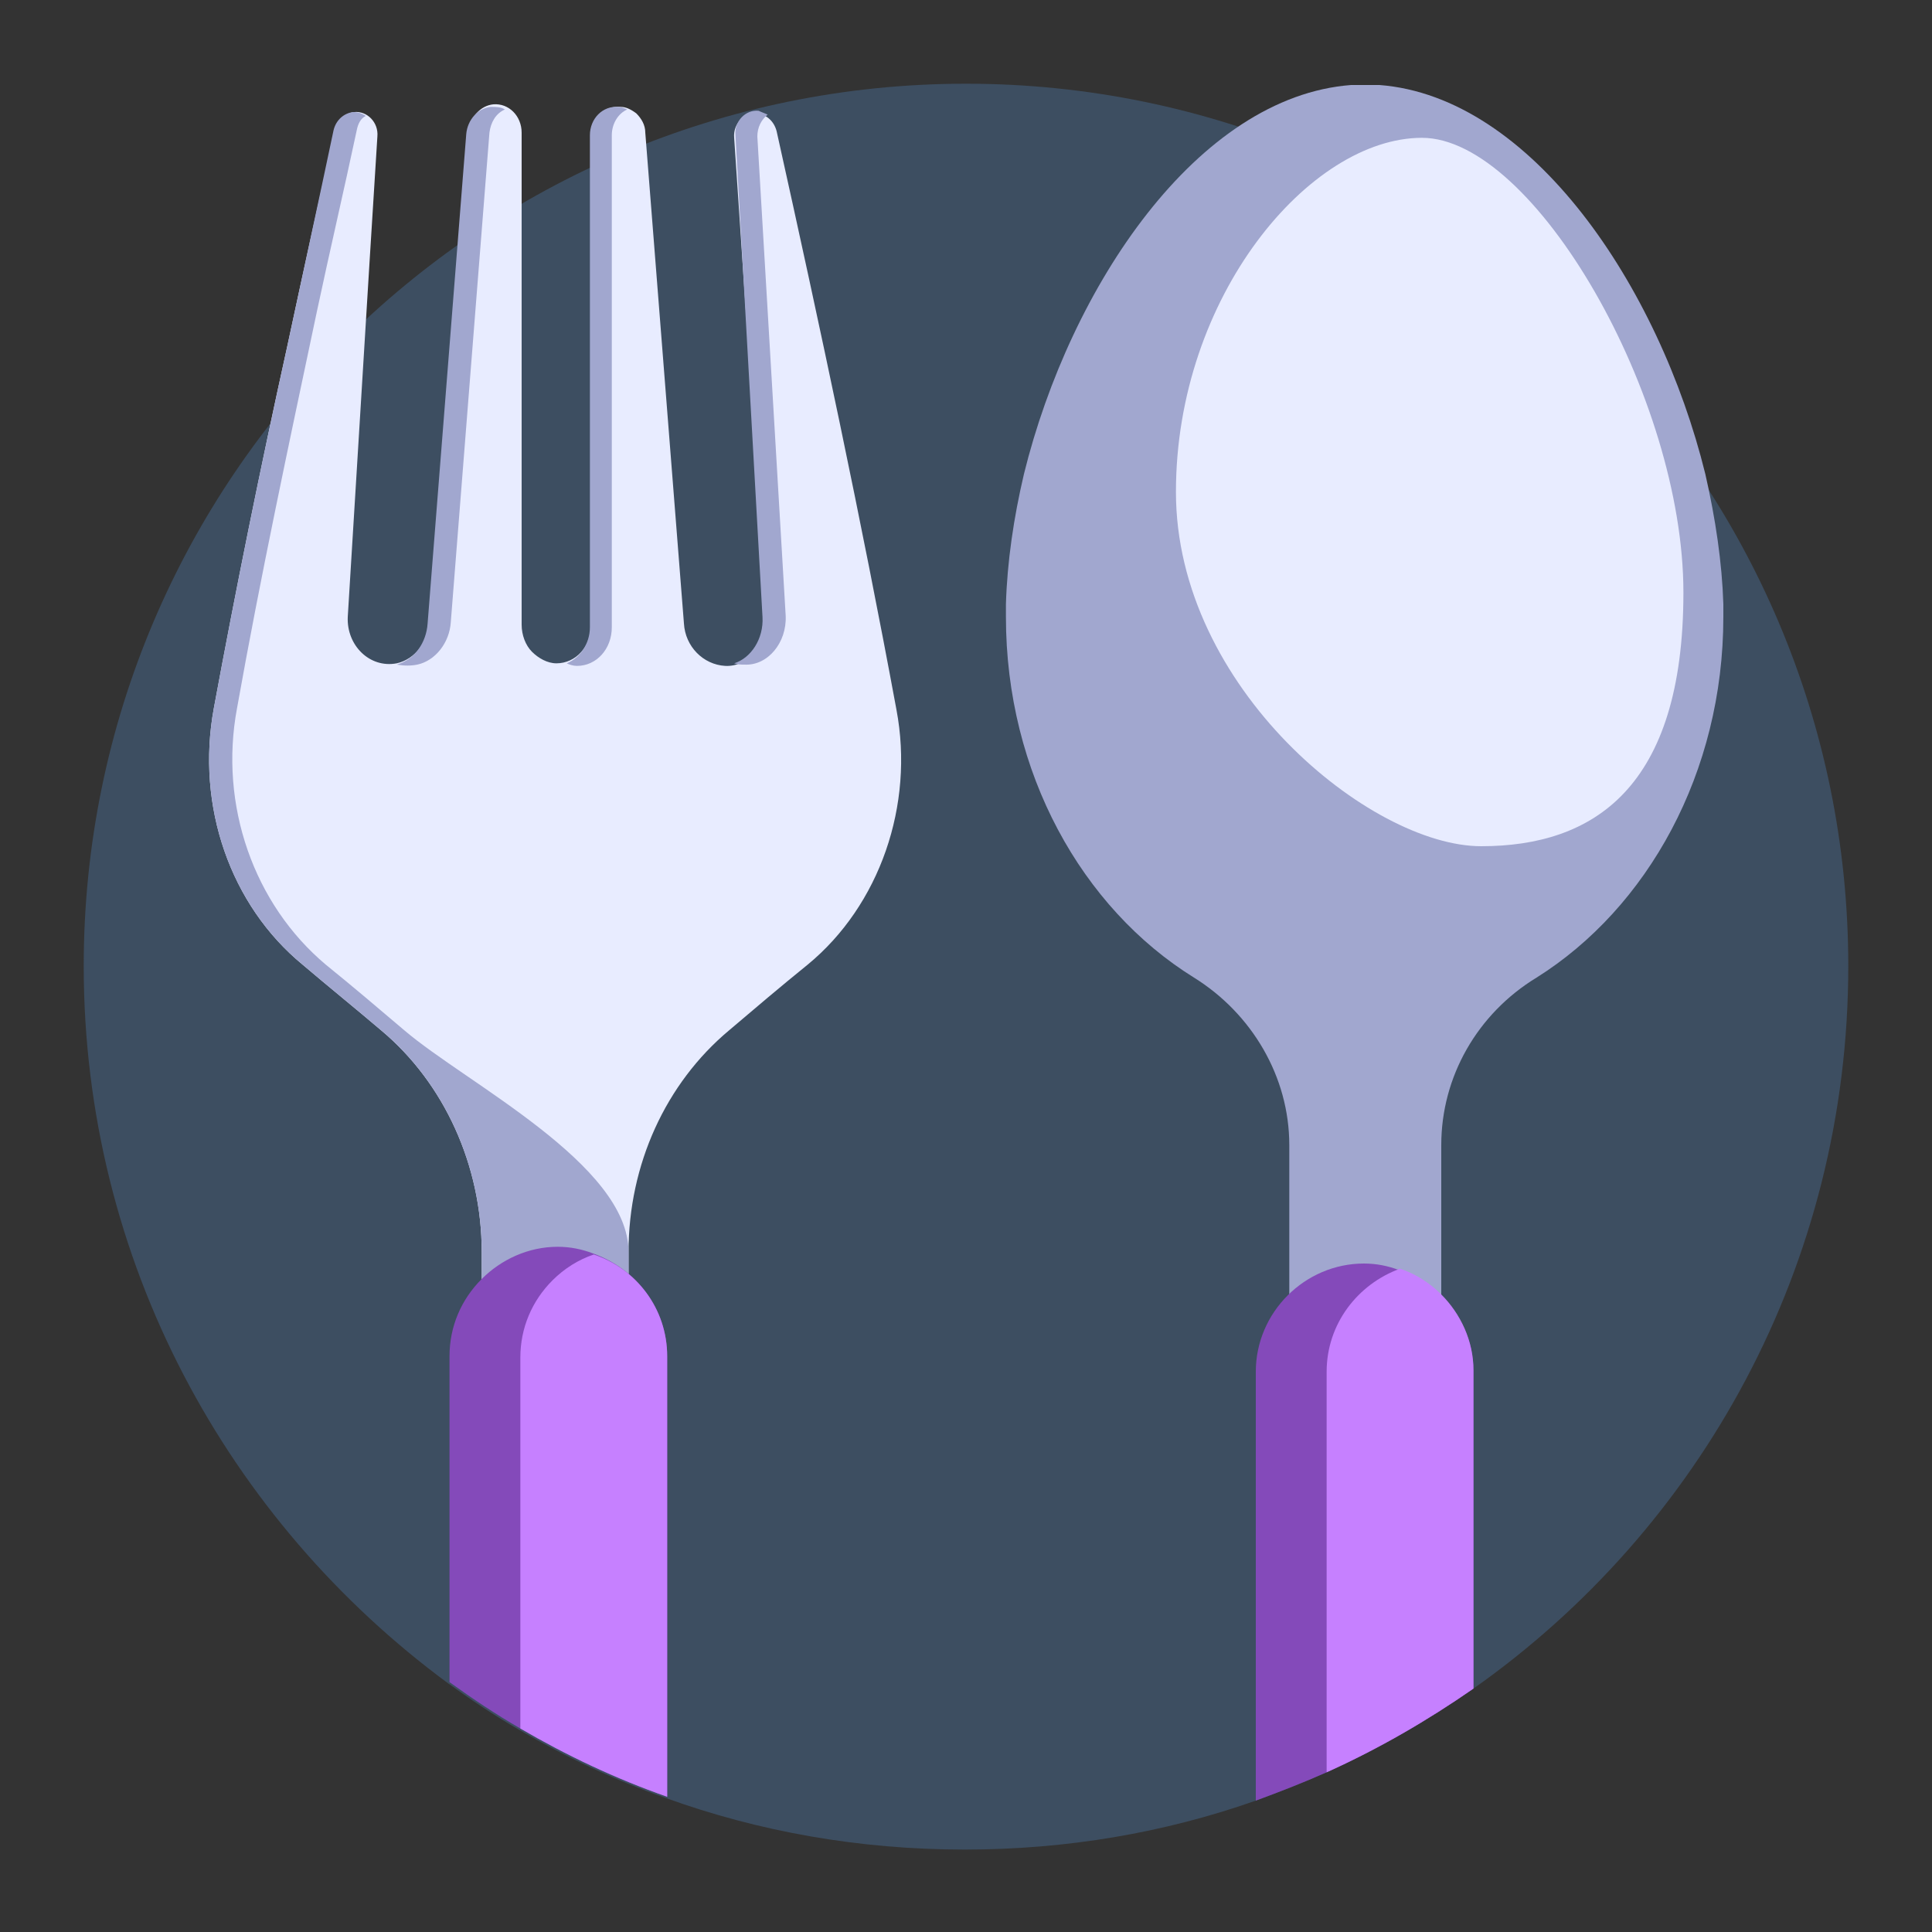 <?xml version="1.0" encoding="utf-8"?>
<!-- Generator: Adobe Illustrator 16.0.0, SVG Export Plug-In . SVG Version: 6.00 Build 0)  -->
<!DOCTYPE svg PUBLIC "-//W3C//DTD SVG 1.1//EN" "http://www.w3.org/Graphics/SVG/1.1/DTD/svg11.dtd">
<svg version="1.1" id="Capa_1" xmlns="http://www.w3.org/2000/svg" xmlns:xlink="http://www.w3.org/1999/xlink" x="0px" y="0px"
	 width="150px" height="150px" viewBox="0 0 150 150" enable-background="new 0 0 150 150" xml:space="preserve">
<rect x="0" y="0" width="150" height="150" fill="#333333" stroke="none"/>
<path fill="#3D4E61" d="M143.5,75c0,23.2-11.5,43.7-29.1,56.1c-3.6,2.5-7.4,4.7-11.4,6.5c-1.8,0.8-3.6,1.5-5.5,2.2
	c-7.1,2.5-14.7,3.8-22.6,3.8c-8.2,0-16-1.4-23.2-4c-4-1.4-7.8-3.2-11.4-5.3c-1.9-1.1-3.7-2.3-5.5-3.6C17.7,118.1,6.5,97.9,6.5,75
	C6.5,37.2,37.2,6.5,75,6.5S143.5,37.2,143.5,75z"/>
<path fill="#E8ECFF" d="M62.7,74.9c-2.1,1.7-4.1,3.4-6.1,5.1c-4.9,4.1-7.8,10.4-7.8,17.2v30.1c-4-1.2-7.8-2.9-11.4-5V97.2
	c0-6.7-2.9-13.1-7.8-17.2c-2-1.7-4.1-3.4-6.1-5.1c-5.6-4.6-8.3-12.3-6.9-19.9c1.7-9.2,3.6-18.6,5.7-28.1c1.2-5.6,2.4-11.1,3.7-16.8
	c0.2-0.8,0.8-1.3,1.5-1.4l0,0c1-0.1,1.9,0.8,1.8,1.9l-0.6,9.6l-1.7,27.7c-0.1,2.2,1.7,4,3.8,3.6c1.4-0.3,2.5-1.7,2.6-3.3l2.6-33.5
	l0.4-4.5c0.1-1.1,0.9-2,1.9-2.1l0,0c1.2-0.1,2.2,0.9,2.2,2.2v38.2c0,0.8,0.3,1.6,0.8,2.1c0.5,0.5,1.2,0.9,1.9,0.9h0
	c1.5,0,2.7-1.3,2.7-3V10.5c0-0.2,0-0.4,0.1-0.6c0.3-1,1.1-1.7,2.2-1.6l0,0c0.4,0,0.8,0.2,1.2,0.5c0.4,0.4,0.7,0.9,0.7,1.5l3,38.1
	c0.1,1.8,1.5,3.2,3.2,3.3c1.8,0.1,3.3-1.7,3.2-3.8L57,10.7c-0.1-1.1,0.8-2,1.8-1.9l0,0c0.7,0.1,1.3,0.6,1.5,1.4
	c3.4,15.3,6.6,30.3,9.3,44.9C71,62.5,68.3,70.3,62.7,74.9z"/>
<g>
	<path fill="#A1A7CF" d="M44.8,51.7L44.8,51.7c1.5,0,2.7-1.3,2.7-3V10.5c0-0.9,0.5-1.7,1.2-2c-0.2-0.1-0.5-0.2-0.7-0.2l0,0
		c-1.2-0.1-2.2,0.9-2.2,2.2v38.2c0,1.3-0.8,2.4-1.8,2.8C44.2,51.6,44.5,51.7,44.8,51.7z"/>
	<path fill="#A1A7CF" d="M59.2,47.9c0.1,1.7-0.9,3.2-2.2,3.6c0.3,0.1,0.5,0.1,0.8,0.1c1.8,0.1,3.3-1.7,3.2-3.8l-2.2-37.2
		c0-0.7,0.3-1.3,0.8-1.7c-0.2-0.1-0.5-0.2-0.7-0.3l0,0c-1-0.1-1.9,0.8-1.8,1.9L59.2,47.9z"/>
	<path fill="#A1A7CF" d="M32.4,51.6c1.4-0.3,2.5-1.7,2.6-3.3l3-38c0.1-0.8,0.5-1.5,1.2-1.8c-0.3-0.2-0.7-0.2-1.1-0.2l0,0
		c-1,0.1-1.8,1-1.9,2.1l-3,38c-0.1,1.5-1,2.8-2.4,3.2C31.4,51.7,31.9,51.7,32.4,51.6z"/>
	<path fill="#A1A7CF" d="M48.8,97.2v26.1c-0.6-0.3-10.9-0.7-11.4-1V97.2c0-6.7-2.9-13.1-7.8-17.2c-2-1.7-4.1-3.4-6.1-5.1
		c-5.6-4.6-8.3-12.3-6.9-19.9c1.7-9.2,3.6-18.6,5.7-28.1c1.2-5.6,2.4-11.1,3.6-16.8c0.2-0.8,0.8-1.3,1.5-1.4l0,0
		c0.4,0,0.7,0.1,1,0.3c-0.4,0.2-0.6,0.6-0.7,1.1c-1,4.7-2.1,9.4-3.1,14.1c-2.2,10.4-4.4,20.7-6.2,30.8c-1.4,7.5,1.3,15.2,6.9,19.9
		c2.1,1.7,4.1,3.4,6.1,5.1C36.2,84.1,48.8,90.4,48.8,97.2z"/>
	<path fill="#A1A7CF" d="M133.8,47.9c0-0.3,0-0.7,0-1c-0.1-3.2-0.6-6.6-1.4-10.1c-3.6-14.6-13.5-29.3-25.3-30.2c-0.2,0-0.3,0-0.5,0
		c-0.2,0-0.4,0-0.6,0c-0.2,0-0.4,0-0.6,0c-0.2,0-0.3,0-0.5,0C93,7.5,83.1,22.2,79.5,36.8c-0.8,3.4-1.3,6.8-1.4,10.1c0,0.3,0,0.7,0,1
		c0,12.1,5.9,22.6,14.6,28c4.5,2.8,7.4,7.7,7.4,13v22.6c0,3,2.7,5.4,5.9,5.4s5.9-2.4,5.9-5.4V88.9c0-5.3,2.8-10.2,7.4-13
		C127.9,70.5,133.8,60,133.8,47.9z"/>
</g>
<path fill="#844ABA" d="M114.4,106.4v24.7c-3.6,2.5-7.4,4.7-11.4,6.5c-1.8,0.8-3.6,1.5-5.5,2.2v-33.3c0-4.6,3.8-8.4,8.4-8.4
	c1,0,1.9,0.2,2.7,0.5c1.2,0.4,2.3,1.1,3.2,2C113.4,102,114.4,104.1,114.4,106.4z"/>
<path fill="#844ABA" d="M51.8,105.3v34.2c-4-1.4-7.8-3.2-11.4-5.3c-1.9-1.1-3.7-2.3-5.5-3.6v-25.3c0-2.3,0.9-4.4,2.5-6
	c1.5-1.5,3.6-2.5,5.9-2.5c1,0,1.9,0.2,2.7,0.5C49.4,98.5,51.8,101.6,51.8,105.3z"/>
<path fill="#C680FF" d="M114.4,106.4v24.7c-3.6,2.5-7.4,4.7-11.4,6.5v-31.1c0-3.7,2.4-6.8,5.7-8c1.2,0.4,2.3,1.1,3.2,2
	C113.4,102,114.4,104.1,114.4,106.4z"/>
<path fill="#C680FF" d="M51.8,105.3v34.2c-4-1.4-7.8-3.2-11.4-5.3v-28.8c0-2.3,0.9-4.4,2.5-6c0.9-0.9,2-1.6,3.2-2
	C49.4,98.5,51.8,101.6,51.8,105.3z"/>
<path fill="#E8ECFF" d="M130.7,46c0,15.2-7,19.7-15.7,19.7c-8.6,0-23.7-12.3-23.7-27.5s10.4-27.5,19.1-27.5S130.7,30.8,130.7,46z"/>
</svg>
